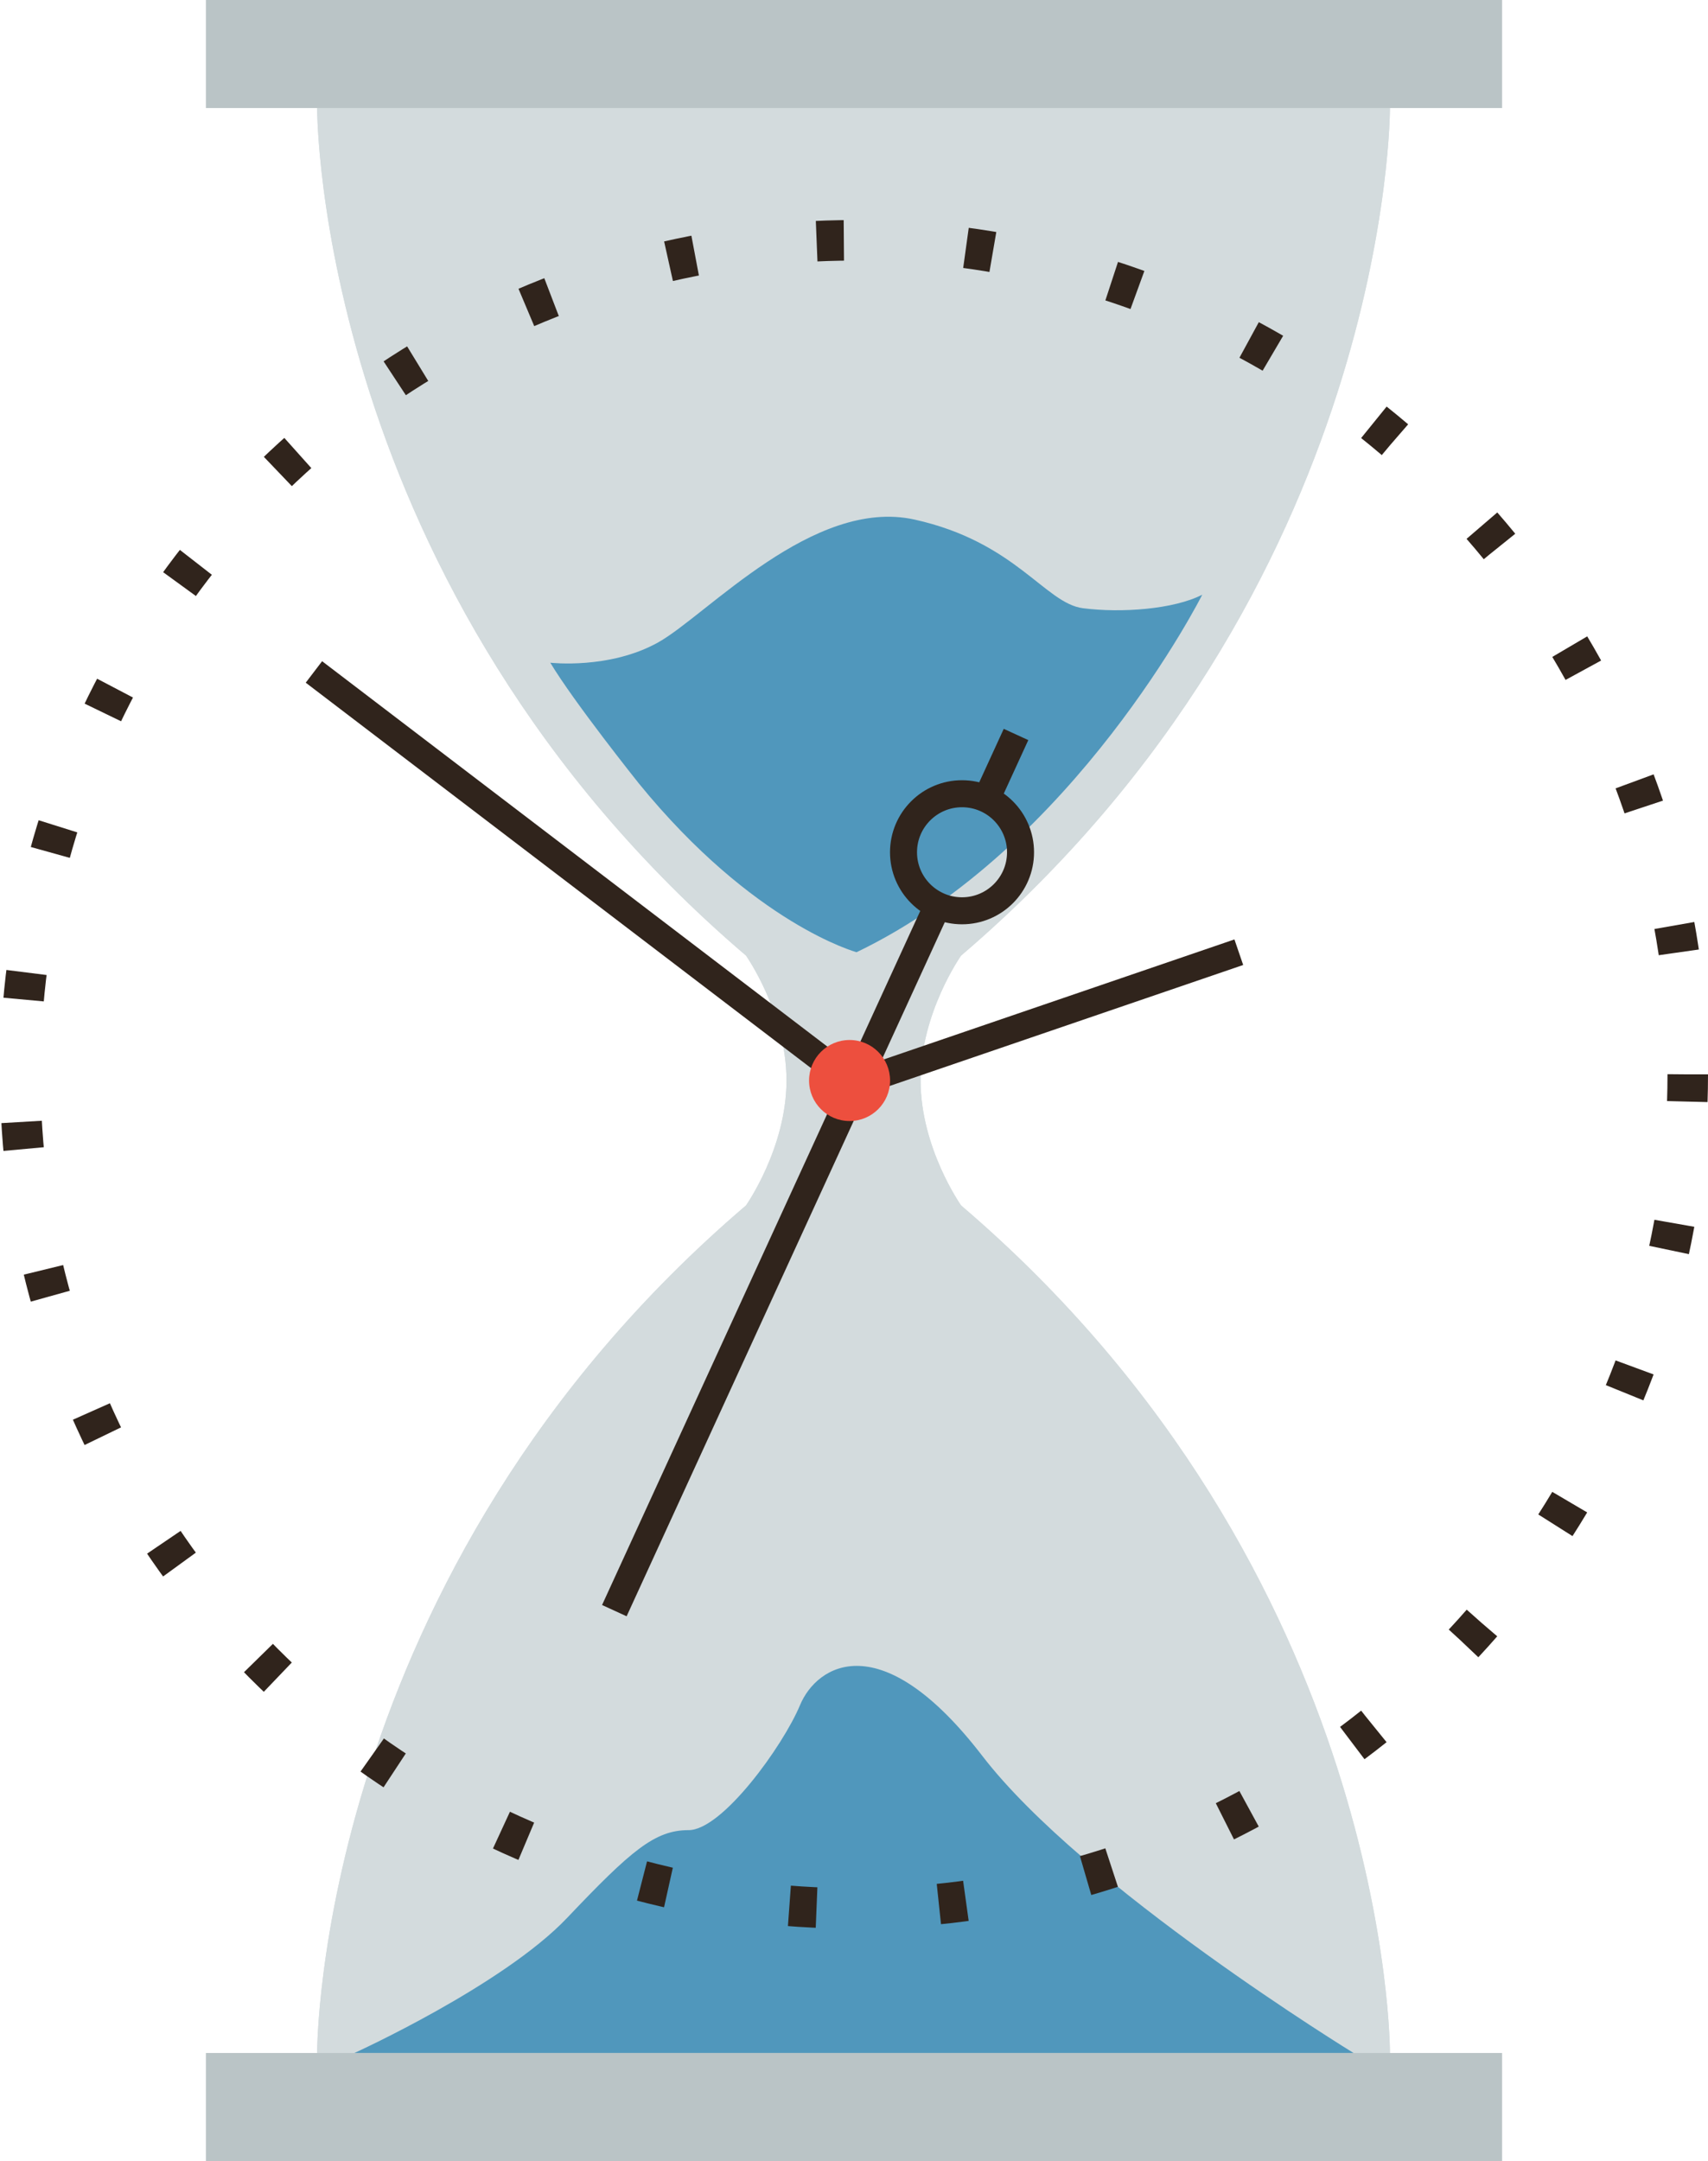 <?xml version="1.0"?>
<svg width="253" height="320" xmlns="http://www.w3.org/2000/svg" xmlns:svg="http://www.w3.org/2000/svg">
 <g>
  <title>Layer 1</title>
  <g id="Layer_269">
   <g id="svg_1">
    <path d="m142.362,178.5c0,0 -6,-8.5 -6,-18.5s6,-18.5 6,-18.5c63.79,-54.473 63.525,-125.5 63.525,-125.5l-79.387,-0.137l0,0l-0.068,0l-0.069,0l0,0l-79.387,0.137c0,0 -0.266,71.027 63.524,125.5c0,0 6,8.5 6,18.5s-6,18.5 -6,18.5c-63.79,54.473 -63.524,125.5 -63.524,125.5l79.387,0.137l0,0l0.069,0l0.068,0l0,0l79.387,-0.137c0,0 0.265,-71.027 -63.525,-125.5z" fill="#D3DBDD" id="svg_2"/>
    <g id="svg_3">
     <path d="m126.498,16.863l78.368,0.135c-0.127,4.066 -1.057,20.188 -7.797,41.096c-7.18,22.269 -22.61,54.683 -55.356,82.646l-0.096,0.081l-0.072,0.103c-0.252,0.357 -6.183,8.876 -6.183,19.077s5.931,18.719 6.183,19.077l0.072,0.102l0.096,0.082c32.746,27.963 48.177,60.377 55.356,82.646c6.74,20.908 7.67,37.03 7.797,41.096l-78.366,0.135l-0.068,0l-0.067,0l-78.369,-0.135c0.128,-4.065 1.057,-20.188 7.798,-41.096c7.179,-22.269 22.61,-54.683 55.356,-82.646l0.095,-0.082l0.072,-0.102c0.252,-0.358 6.183,-8.877 6.183,-19.077s-5.931,-18.719 -6.183,-19.077l-0.072,-0.103l-0.095,-0.081c-32.746,-27.963 -48.177,-60.377 -55.356,-82.646c-6.741,-20.908 -7.67,-37.03 -7.798,-41.096l78.367,-0.135l0.069,0l0.066,0m0.002,-1l-0.068,0l-0.069,0l-79.387,0.137c0,0 -0.266,71.027 63.524,125.5c0,0 6,8.5 6,18.5s-6,18.5 -6,18.5c-63.79,54.473 -63.524,125.5 -63.524,125.5l79.387,0.137l0.069,0l0.068,0l79.387,-0.137c0,0 0.266,-71.027 -63.524,-125.5c0,0 -6,-8.5 -6,-18.5s6,-18.5 6,-18.5c63.789,-54.473 63.524,-125.5 63.524,-125.5l-79.387,-0.137l0,0z" fill="#D3DBDD" id="svg_4"/>
    </g>
    <path d="m126.883,141c0,0 -15.221,-4.096 -32.254,-24.99c0,0 -9.59,-11.999 -13.115,-17.878c0,0 8.779,1.023 15.994,-3.017s22.943,-21.499 37.949,-18.18c15.006,3.318 19.334,12.408 24.961,13.129c5.628,0.723 13.405,0.18 17.668,-2.002c0,0.001 -18.797,37.354 -51.203,52.938z" fill="#5097bc" id="svg_5"/>
    <path d="m52.5,304c0,0 22,-10 31.5,-20s13,-13 18,-13s14,-12.5 16.5,-18.5s12,-12 27,7.5s55,44 55,44l-148,0z" fill="#5097bc" id="svg_6"/>
    <rect x="30.5" y="304" width="192" height="16" fill="#BAC4C6" id="svg_7"/>
    <rect x="30.5" width="192" height="16" fill="#BAC4C6" id="svg_8"/>
    <g id="svg_9">
     <circle cx="126.5" cy="159.088" r="123.5" stroke-dasharray="4.031,18.14" stroke-miterlimit="10" stroke-width="6" stroke="#30241C" fill="none" id="svg_10"/>
    </g>
    <polyline points="46.5,99.5 126.5,160.5 183.5,141   " stroke-miterlimit="10" stroke-width="4" stroke="#30241C" fill="none" id="svg_11"/>
    <line x1="139.01" y1="133.811" x2="91" y2="238.5" stroke-miterlimit="10" stroke-width="4" stroke="#30241C" fill="none" id="svg_12"/>
    <line x1="150.499" y1="108.759" x2="146.11" y2="118.33" stroke-miterlimit="10" stroke-width="4" stroke="#30241C" fill="none" id="svg_13"/>
    <circle cx="142.501" cy="126.201" r="8.667" stroke-miterlimit="10" stroke-width="4" stroke="#30241C" fill="none" id="svg_14"/>
    <circle cx="125.844" cy="160" r="6" fill="#ED4F3E" id="svg_15"/>
   </g>
  </g>
  <g id="Layer_1"/>
 </g>
</svg>